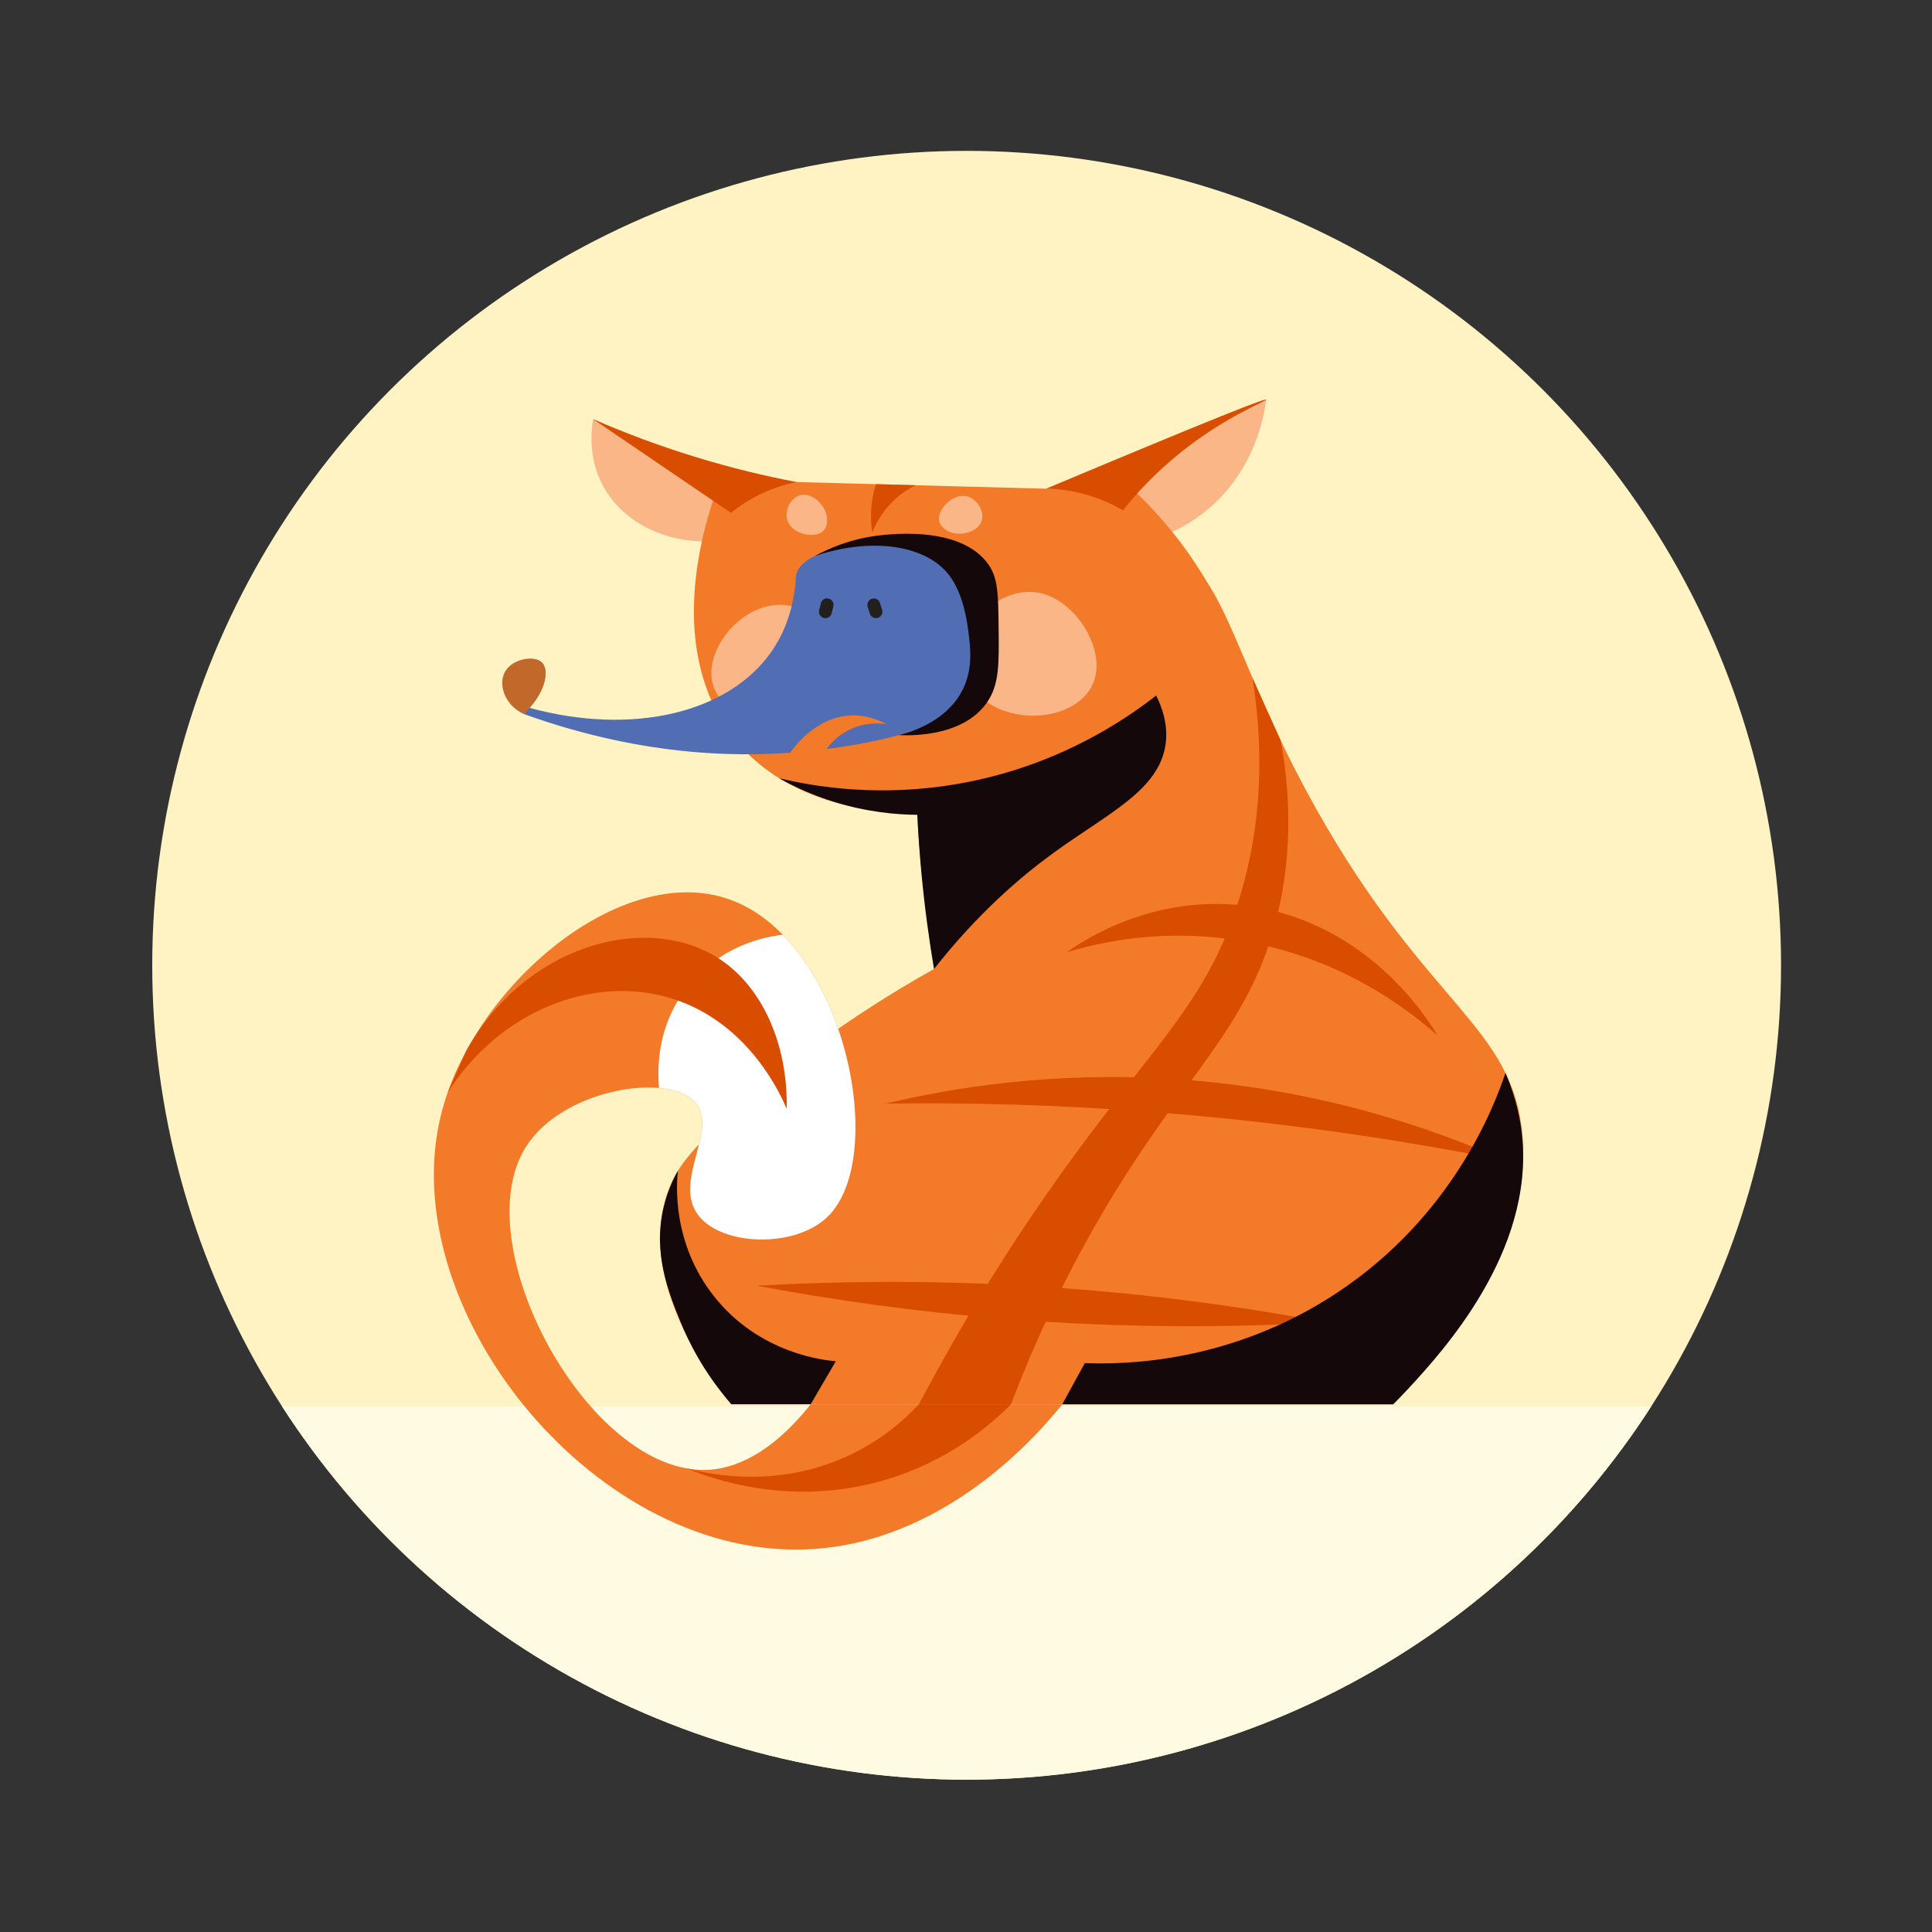 <?xml version="1.0" encoding="UTF-8"?>
<svg xmlns="http://www.w3.org/2000/svg" version="1.1" xmlns:xlink="http://www.w3.org/1999/xlink" viewBox="0 0 450 450">
  <rect x="0" y="0" width="450" height="450" fill="#333333" stroke="none"/>
  <defs>
    <style>
      .cls-1 {
        fill: #fffbe3;
      }

      .cls-2 {
        fill: #516db3;
      }

      .cls-3 {
        fill: #fff;
      }

      .cls-4, .cls-5 {
        mix-blend-mode: soft-light;
      }

      .cls-4, .cls-6 {
        fill: #474b9e;
      }

      .cls-5 {
        fill: #14080a;
      }

      .cls-7 {
        fill: #ea8f53;
      }

      .cls-8 {
        fill: #fff3c3;
      }

      .cls-9 {
        clip-path: url(#clippath-1);
      }

      .cls-10 {
        isolation: isolate;
      }

      .cls-11 {
        fill: #d84d00;
      }

      .cls-12 {
        clip-path: url(#clippath-3);
      }

      .cls-13 {
        fill: #f37a28;
      }

      .cls-14 {
        fill: #da7129;
      }

      .cls-15 {
        display: none;
      }

      .cls-16 {
        clip-path: url(#clippath-2);
      }

      .cls-17 {
        fill: #fab687;
      }

      .cls-18 {
        fill: #221f1f;
        stroke: #221f1f;
        stroke-linecap: round;
        stroke-miterlimit: 10;
        stroke-width: 3px;
      }

      .cls-19 {
        fill: #c1692a;
      }

      .cls-20 {
        clip-path: url(#clippath);
      }
    </style>
    <clipPath id="clippath">
      <circle class="cls-8" cx="225.15" cy="224.83" r="189.69"/>
    </clipPath>
    <clipPath id="clippath-1">
      <path class="cls-13" d="M188.82,327.08c-10.79,13.63-20.15,15.13-24.12,15.28-27.59,1.06-56.58-52.44-42.21-75.23,8.6-13.63,33.47-17.48,39.57-10.21,5.23,6.23-5.33,18.2.51,26.04,5.39,7.25,22.45,7.88,30.13.51,14.51-13.92,4.08-64.63-22.98-74.04-25.17-8.75-59.19,20.15-66.84,49.57-11.61,44.63,34.18,103.09,83.97,101.91,32.95-.78,55.41-27.38,60.57-33.82h-58.6Z"/>
    </clipPath>
    <clipPath id="clippath-2">
      <circle class="cls-8" cx="225.01" cy="225.45" r="189.69"/>
    </clipPath>
    <clipPath id="clippath-3">
      <path class="cls-7" d="M188.68,327.7c-10.79,13.63-20.15,15.13-24.12,15.28-27.59,1.06-56.58-52.44-42.21-75.23,8.6-13.63,33.47-17.48,39.57-10.21,5.23,6.23-5.33,18.2.51,26.04,5.39,7.25,22.45,7.88,30.13.51,14.51-13.92,4.08-64.63-22.98-74.04-25.17-8.75-59.19,20.15-66.84,49.57-11.61,44.63,34.18,103.09,83.97,101.91,32.95-.78,55.41-27.38,60.57-33.82h-58.6Z"/>
    </clipPath>
  </defs>
  <!-- Generator: Adobe Illustrator 28.7.2, SVG Export Plug-In . SVG Version: 1.2.0 Build 154)  -->
  <g class="cls-10">
    <g id="Layer_1">
      <g>
        <circle class="cls-8" cx="225.15" cy="224.83" r="189.69"/>
        <g class="cls-20">
          <rect class="cls-1" x="23.13" y="327.59" width="418.98" height="148.26"/>
        </g>
      </g>
      <path class="cls-17" d="M185.5,112.28c-7.58-1.25-16.22-3.16-25.57-6.13-8.22-2.61-15.5-5.57-21.79-8.51-.47,2.81-1.11,9.28,2.38,15.66,4.84,8.83,15.61,13.83,27.3,12.64,5.89-4.55,11.78-9.11,17.67-13.66Z"/>
      <path class="cls-17" d="M243.67,113.82c17.08-6.91,34.16-13.83,51.24-20.74-.4,3.23-2.45,16.63-14.17,26.04-6.65,5.34-13.56,7.12-17.36,7.79-6.57-4.36-13.14-8.73-19.71-13.09Z"/>
      <path class="cls-13" d="M170.33,327.08h154.17c26.87-27.1,31.15-47.99,30.14-62.01-1.88-26.1-22.23-30.51-48.19-76.88-20.36-36.36-21.11-57.34-36.11-60.42-14.36-2.94-29.78,13-40.28,26.39-6.5,1.77-9.98,4.77-11.86,6.88-2.88,3.23-7.35,10.38-2.73,49.37.77,6.5,1.55,11.81,2.08,15.28-20.91,11.72-36.09,23.73-46.22,32.72-10.85,9.63-13.82,13.96-15.59,18.67-7.88,21,10.15,44.49,14.58,50Z"/>
      <path class="cls-13" d="M167.82,111.81c32.15.86,64.31,1.71,96.46,2.57,8.49,8.09,13.9,16.07,17.22,21.82,5.2,9.02,7.59,16.6,8.83,21.69,1.47,6.09,2.21,9.14,1.36,12.09-1.47,5.11-7.41,11.23-28.57,14.91-28.75,5-75.71,13.16-94.45-16.21-13.82-21.68-3.52-50.06-.85-56.87Z"/>
      <path class="cls-17" d="M223.99,155.94c-2.03-8.85,9.19-21.16,19.82-17.37,6.97,2.48,12.72,11.54,11.41,18.53-1.74,9.32-15.5,12.15-24.14,7.18-.98-.56-5.96-3.43-7.09-8.34Z"/>
      <path class="cls-17" d="M165.92,158.95c-2.03-8.85,9.19-21.16,19.82-17.37,6.97,2.48,12.72,11.54,11.41,18.53-1.74,9.32-15.5,12.15-24.14,7.18-.98-.56-5.96-3.43-7.09-8.34Z"/>
      <path class="cls-2" d="M228.74,136.79c-.26-1.2-.37-1.53-.48-1.78-4.77-11.49-39.54-10.45-42.67-1.62-.27.75-.26,1.43-.24,1.77-.66,8.06-3.42,13.36-5.57,16.49-9.94,14.45-32.48,19.78-56.45,13.22,3.78-4.43,4.53-8.95,2.89-10.55-1.66-1.64-6.35-.81-8.1,1.98-1.79,2.86-.47,7.8,4.01,10.05,28.78,10.35,52.17,10.06,66.18,8.58,6.28-.66,36.9-3.83,40.64-16.86.92-3.19,1.72-12.21-.21-21.27Z"/>
      <line class="cls-18" x1="192.25" y1="142.48" x2="192.65" y2="140.88"/>
      <line class="cls-18" x1="204.03" y1="142.47" x2="203.53" y2="140.89"/>
      <path class="cls-11" d="M291.73,157.89c2.08,13.19,3.43,33.81-4.58,55.87-7.67,21.13-19.1,30.51-39.49,58.89-8.62,12-20.86,30.27-33.62,54.42h21.45c7.6-19.99,15.75-35.17,21.7-45.23,18.88-31.9,33.19-41.9,39.83-66.72,4.73-17.7,3-33.35,1.25-42.71-2.18-4.84-4.36-9.68-6.54-14.52Z"/>
      <path class="cls-11" d="M176.34,299.47c18.47-1.05,39-1.29,61.24-.07,26.4,1.44,50.28,4.66,71.18,8.58-22.03,1.28-47.08,1.39-74.54-.78-21.06-1.67-40.43-4.44-57.89-7.73Z"/>
      <path class="cls-11" d="M206.3,257.05c16.25-3.87,39.29-7.48,66.81-5.74,33.88,2.14,60.59,11.51,77.53,19.02-24.11-4.81-51.2-8.88-80.88-11.22-22.65-1.78-43.89-2.33-63.46-2.06Z"/>
      <path class="cls-11" d="M248.51,221.77c4.02-2.85,19.85-13.36,41.37-10.83,28.9,3.4,43.32,27.45,44.93,30.23-6.56-5.83-23.21-19.02-48.28-22.43-16.51-2.25-30.06.65-38.02,3.03Z"/>
      <g>
        <path class="cls-13" d="M188.82,327.08c-10.79,13.63-20.15,15.13-24.12,15.28-27.59,1.06-56.58-52.44-42.21-75.23,8.6-13.63,33.47-17.48,39.57-10.21,5.23,6.23-5.33,18.2.51,26.04,5.39,7.25,22.45,7.88,30.13.51,14.51-13.92,4.08-64.63-22.98-74.04-25.17-8.75-59.19,20.15-66.84,49.57-11.61,44.63,34.18,103.09,83.97,101.91,32.95-.78,55.41-27.38,60.57-33.82h-58.6Z"/>
        <g class="cls-9">
          <path class="cls-3" d="M154.15,257.55c-.47-2.08-3.19-15,5.11-26.55,6.92-9.64,18.89-14.69,31.15-13.28,13.11,19.35,26.21,38.7,39.32,58.04l-62.3,30.38c-4.43-16.2-8.85-32.4-13.28-48.6Z"/>
        </g>
      </g>
      <path class="cls-11" d="M159.96,342.02c5.75,2.38,23.96,9.07,45.74,2.81,15.26-4.38,25.15-13.07,29.79-17.75h-21.45c-3.41,3.65-8.89,8.53-16.77,12.13-16.49,7.54-32.03,4.2-37.32,2.8Z"/>
      <path class="cls-11" d="M104.25,254.51c12.09-19.04,33.87-27.67,52.26-21.93,18.08,5.64,25.56,22.9,26.72,25.7.34-14.87-5.63-28.97-16.68-35.57-16.65-9.95-44.23-2.55-57.9,21.96-1.47,3.28-2.93,6.56-4.4,9.85Z"/>
      <path class="cls-13" d="M184.08,175.3c.54-.81,6.06-8.81,14.98-8.67,3.22.05,5.8,1.15,7.42,2.05-1.26-.2-4.52-.56-8.15,1.06-3.67,1.63-5.6,4.32-6.29,5.39-2.65.06-5.3.12-7.96.18Z"/>
      <path class="cls-17" d="M218.73,121.31c-.49-2.67,3.32-6.63,6.66-5.66,2.19.63,3.87,3.3,3.32,5.46-.73,2.88-5.18,3.99-7.86,2.62-.3-.15-1.85-.94-2.12-2.42Z"/>
      <path class="cls-17" d="M191.72,123.7c-1.98,1.85-7.37.76-8.35-2.58-.64-2.19.7-5.03,2.81-5.73,2.82-.94,6.15,2.23,6.44,5.22.03.34.2,2.07-.9,3.09Z"/>
      <path class="cls-11" d="M204.03,112.77l9.23.25c-1.43.7-3.35,1.85-5.24,3.69-2.78,2.7-4.17,5.6-4.85,7.36-.29-1.9-.47-4.44-.04-7.36.21-1.48.54-2.8.9-3.93Z"/>
      <path class="cls-11" d="M138.15,97.63c10.71,7.28,21.41,14.56,32.12,21.83,1.4-1.14,3.11-2.36,5.16-3.49,3.8-2.1,7.37-3.15,10.08-3.7-7.15-1.36-15.01-3.22-23.39-5.79-8.93-2.73-16.93-5.79-23.96-8.86Z"/>
      <path class="cls-11" d="M243.67,113.82c2.62.05,6.19.39,10.22,1.65,3.15.98,5.72,2.26,7.66,3.4,2.97-3.72,7.29-8.51,13.19-13.28,10.63-8.59,20.31-12.19,20.17-12.51-.15-.34-10.45,3.61-51.24,20.74Z"/>
      <path class="cls-5" d="M217.56,225.69c10.19-12.97,20.14-21.43,27.55-26.84,12.77-9.34,24.89-14.68,26.38-25.53.63-4.6-.86-8.65-2.2-11.32-7.55,5.91-23.2,16.5-45.8,20.51-18.12,3.22-33.15.86-41.98-1.23,3.38,1.89,7.65,3.9,12.77,5.49,7.61,2.37,14.38,2.98,19.38,3.02.21,4.45.53,9.07.98,13.83.74,7.8,1.74,15.17,2.92,22.08Z"/>
      <path class="cls-6" d="M240.68,200.55"/>
      <path class="cls-5" d="M247.42,327.08l5.26-9.59c8.67.34,33.67.2,58.68-16.34,26.97-17.84,36.62-43.3,39.29-51.24,2.67,6.21,3.53,11.34,3.86,14.48,2.86,27.24-18.56,50.46-26.48,59.03-1.52,1.65-2.8,2.94-3.53,3.67h-77.08Z"/>
      <path class="cls-5" d="M188.82,327.08l5.86-10.02c-2.54-.21-17.64-1.68-28.26-14.98-10.03-12.56-8.83-26.6-8.53-29.36-1.07,1.91-2.5,4.9-3.38,8.76-2.41,10.54,1.18,19.42,3.91,26.21,1.92,4.75,5.43,11.91,11.91,19.38h18.49Z"/>
      <path class="cls-5" d="M189.72,129.53c13.16-4.45,25.92-2.68,31.38,4.47,3.31,4.33,4.17,10.95,4.43,12.94.49,3.75,1.09,8.41-1.02,13.11-3.79,8.41-13.54,10.78-15.19,11.16,1.83.11,14.87.72,20.6-7.64,2.82-4.11,2.77-8.8,2.68-17.21-.08-7.67-.12-11.5-2.21-14.64-6.61-9.9-25.03-7.12-27.06-6.81-6.03.91-10.69,3.04-13.6,4.64Z"/>
      <path class="cls-19" d="M123.34,164.87c3.9-4.26,4.57-8.88,2.89-10.55-1.77-1.77-6.87-.91-8.59,2.12-1.68,2.96-.12,7.9,4.5,9.9.4-.49.8-.98,1.2-1.47Z"/>
    </g>
    <g id="Layer_2" class="cls-15">
      <g>
        <circle class="cls-8" cx="225.01" cy="225.45" r="189.69"/>
        <g class="cls-16">
          <rect class="cls-1" x="22.99" y="328.21" width="418.98" height="148.26"/>
        </g>
      </g>
      <path class="cls-17" d="M185.36,112.89c-7.58-1.25-16.22-3.16-25.57-6.13-8.22-2.61-15.5-5.57-21.79-8.51-.47,2.81-1.11,9.28,2.38,15.66,4.84,8.83,15.61,13.83,27.3,12.64,5.89-4.55,11.78-9.11,17.67-13.66Z"/>
      <path class="cls-17" d="M243.53,114.44c17.08-6.91,34.16-13.83,51.24-20.74-.4,3.23-2.45,16.63-14.17,26.04-6.65,5.34-13.56,7.12-17.36,7.79-6.57-4.36-13.14-8.73-19.71-13.09Z"/>
      <path class="cls-7" d="M170.19,327.7h154.17c26.87-27.1,31.15-47.99,30.14-62.01-1.88-26.1-22.23-30.51-48.19-76.88-20.36-36.36-21.11-57.34-36.11-60.42-14.36-2.94-29.78,13-40.28,26.39-6.5,1.77-9.98,4.77-11.86,6.88-2.88,3.23-7.35,10.38-2.73,49.37.77,6.5,1.55,11.81,2.08,15.28-20.91,11.72-36.09,23.73-46.22,32.72-10.85,9.63-13.82,13.96-15.59,18.67-7.88,21,10.15,44.49,14.58,50Z"/>
      <path class="cls-7" d="M167.67,112.42c32.15.86,64.31,1.71,96.46,2.57,8.49,8.09,13.9,16.07,17.22,21.82,5.2,9.02,7.59,16.6,8.83,21.69,1.47,6.09,2.21,9.14,1.36,12.09-1.47,5.11-7.41,11.23-28.57,14.91-28.75,5-75.71,13.16-94.45-16.21-13.82-21.68-3.52-50.06-.85-56.87Z"/>
      <path class="cls-17" d="M223.85,156.55c-2.03-8.85,9.19-21.16,19.82-17.37,6.97,2.48,12.72,11.54,11.41,18.53-1.74,9.32-15.5,12.15-24.14,7.18-.98-.56-5.96-3.43-7.09-8.34Z"/>
      <path class="cls-17" d="M165.78,159.57c-2.03-8.85,9.19-21.16,19.82-17.37,6.97,2.48,12.72,11.54,11.41,18.53-1.74,9.32-15.5,12.15-24.14,7.18-.98-.56-5.96-3.43-7.09-8.34Z"/>
      <path class="cls-2" d="M228.6,137.4c-.26-1.2-.37-1.53-.48-1.78-4.77-11.49-39.54-10.45-42.67-1.62-.27.75-.26,1.43-.24,1.77-.66,8.06-3.42,13.36-5.57,16.49-9.94,14.45-32.48,19.78-56.45,13.22,3.78-4.43,4.53-8.95,2.89-10.55-1.66-1.64-6.35-.81-8.1,1.98-1.79,2.86-.47,7.8,4.01,10.05,28.78,10.35,52.17,10.06,66.18,8.58,6.28-.66,36.9-3.83,40.64-16.86.92-3.19,1.72-12.21-.21-21.27Z"/>
      <line class="cls-18" x1="192.1" y1="143.1" x2="192.5" y2="141.5"/>
      <line class="cls-18" x1="203.89" y1="143.09" x2="203.39" y2="141.51"/>
      <path class="cls-14" d="M291.58,158.51c2.08,13.19,3.43,33.81-4.58,55.87-7.67,21.13-19.1,30.51-39.49,58.89-8.62,12-20.86,30.27-33.62,54.42h21.45c7.6-19.99,15.75-35.17,21.7-45.23,18.88-31.9,33.19-41.9,39.83-66.72,4.73-17.7,3-33.35,1.25-42.71-2.18-4.84-4.36-9.68-6.54-14.52Z"/>
      <path class="cls-14" d="M176.2,300.09c18.47-1.05,39-1.29,61.24-.07,26.4,1.44,50.28,4.66,71.18,8.58-22.03,1.28-47.08,1.39-74.54-.78-21.06-1.67-40.43-4.44-57.89-7.73Z"/>
      <path class="cls-14" d="M206.15,257.67c16.25-3.87,39.29-7.48,66.81-5.74,33.88,2.14,60.59,11.51,77.53,19.02-24.11-4.81-51.2-8.88-80.88-11.22-22.65-1.78-43.89-2.33-63.46-2.06Z"/>
      <path class="cls-14" d="M248.37,222.38c4.02-2.85,19.85-13.36,41.37-10.83,28.9,3.4,43.32,27.45,44.93,30.23-6.56-5.83-23.21-19.02-48.28-22.43-16.51-2.25-30.06.65-38.02,3.03Z"/>
      <g>
        <path class="cls-7" d="M188.68,327.7c-10.79,13.63-20.15,15.13-24.12,15.28-27.59,1.06-56.58-52.44-42.21-75.23,8.6-13.63,33.47-17.48,39.57-10.21,5.23,6.23-5.33,18.2.51,26.04,5.39,7.25,22.45,7.88,30.13.51,14.51-13.92,4.08-64.63-22.98-74.04-25.17-8.75-59.19,20.15-66.84,49.57-11.61,44.63,34.18,103.09,83.97,101.91,32.95-.78,55.41-27.38,60.57-33.82h-58.6Z"/>
        <g class="cls-12">
          <path class="cls-3" d="M154,258.17c-.47-2.08-3.19-15,5.11-26.55,6.92-9.64,18.89-14.69,31.15-13.28,13.11,19.35,26.21,38.7,39.32,58.04l-62.3,30.38c-4.43-16.2-8.85-32.4-13.28-48.6Z"/>
        </g>
      </g>
      <path class="cls-14" d="M159.81,342.63c5.75,2.38,23.96,9.07,45.74,2.81,15.26-4.38,25.15-13.07,29.79-17.75h-21.45c-3.41,3.65-8.89,8.53-16.77,12.13-16.49,7.54-32.03,4.2-37.32,2.8Z"/>
      <path class="cls-14" d="M104.11,255.13c12.09-19.04,33.87-27.67,52.26-21.93,18.08,5.64,25.56,22.9,26.72,25.7.34-14.87-5.63-28.97-16.68-35.57-16.65-9.95-44.23-2.55-57.9,21.96-1.47,3.28-2.93,6.56-4.4,9.85Z"/>
      <path class="cls-7" d="M183.94,175.92c.54-.81,6.06-8.81,14.98-8.67,3.22.05,5.8,1.15,7.42,2.05-1.26-.2-4.52-.56-8.15,1.06-3.67,1.63-5.6,4.32-6.29,5.39-2.65.06-5.3.12-7.96.18Z"/>
      <path class="cls-17" d="M218.59,121.93c-.49-2.67,3.32-6.63,6.66-5.66,2.19.63,3.87,3.3,3.32,5.46-.73,2.88-5.18,3.99-7.86,2.62-.3-.15-1.85-.94-2.12-2.42Z"/>
      <path class="cls-17" d="M191.57,124.31c-1.98,1.85-7.37.76-8.35-2.58-.64-2.19.7-5.03,2.81-5.73,2.82-.94,6.15,2.23,6.44,5.22.03.34.2,2.07-.9,3.09Z"/>
      <path class="cls-14" d="M203.89,113.39l9.23.25c-1.43.7-3.35,1.85-5.24,3.69-2.78,2.7-4.17,5.6-4.85,7.36-.29-1.9-.47-4.44-.04-7.36.21-1.48.54-2.8.9-3.93Z"/>
      <path class="cls-14" d="M138,98.25c10.71,7.28,21.41,14.56,32.12,21.83,1.4-1.14,3.11-2.36,5.16-3.49,3.8-2.1,7.37-3.15,10.08-3.7-7.15-1.36-15.01-3.22-23.39-5.79-8.93-2.73-16.93-5.79-23.96-8.86Z"/>
      <path class="cls-14" d="M243.53,114.44c2.62.05,6.19.39,10.22,1.65,3.15.98,5.72,2.26,7.66,3.4,2.97-3.72,7.29-8.51,13.19-13.28,10.63-8.59,20.31-12.19,20.17-12.51-.15-.34-10.45,3.61-51.24,20.74Z"/>
      <path class="cls-4" d="M217.41,226.31c10.19-12.97,20.14-21.43,27.55-26.84,12.77-9.34,24.89-14.68,26.38-25.53.63-4.6-.86-8.65-2.2-11.32-7.55,5.91-23.2,16.5-45.8,20.51-18.12,3.22-33.15.86-41.98-1.23,3.38,1.89,7.65,3.9,12.77,5.49,7.61,2.37,14.38,2.98,19.38,3.02.21,4.45.53,9.07.98,13.83.74,7.8,1.74,15.17,2.92,22.08Z"/>
      <path class="cls-6" d="M240.54,201.17"/>
      <path class="cls-4" d="M247.28,327.7l5.26-9.59c8.67.34,33.67.2,58.68-16.34,26.97-17.84,36.62-43.3,39.29-51.24,2.67,6.21,3.53,11.34,3.86,14.48,2.86,27.24-18.56,50.46-26.48,59.03-1.52,1.65-2.8,2.94-3.53,3.67h-77.08Z"/>
      <path class="cls-4" d="M188.68,327.7l5.86-10.02c-2.54-.21-17.64-1.68-28.26-14.98-10.03-12.56-8.83-26.6-8.53-29.36-1.07,1.91-2.5,4.9-3.38,8.76-2.41,10.54,1.18,19.42,3.91,26.21,1.92,4.75,5.43,11.91,11.91,19.38h18.49Z"/>
      <path class="cls-4" d="M189.58,130.15c13.16-4.45,25.92-2.68,31.38,4.47,3.31,4.33,4.17,10.95,4.43,12.94.49,3.75,1.09,8.41-1.02,13.11-3.79,8.41-13.54,10.78-15.19,11.16,1.83.11,14.87.72,20.6-7.64,2.82-4.11,2.77-8.8,2.68-17.21-.08-7.67-.12-11.5-2.21-14.64-6.61-9.9-25.03-7.12-27.06-6.81-6.03.91-10.69,3.04-13.6,4.64Z"/>
      <path class="cls-19" d="M123.19,165.48c3.9-4.26,4.57-8.88,2.89-10.55-1.77-1.77-6.87-.91-8.59,2.12-1.68,2.96-.12,7.9,4.5,9.9.4-.49.8-.98,1.2-1.47Z"/>
    </g>
  </g>
</svg>